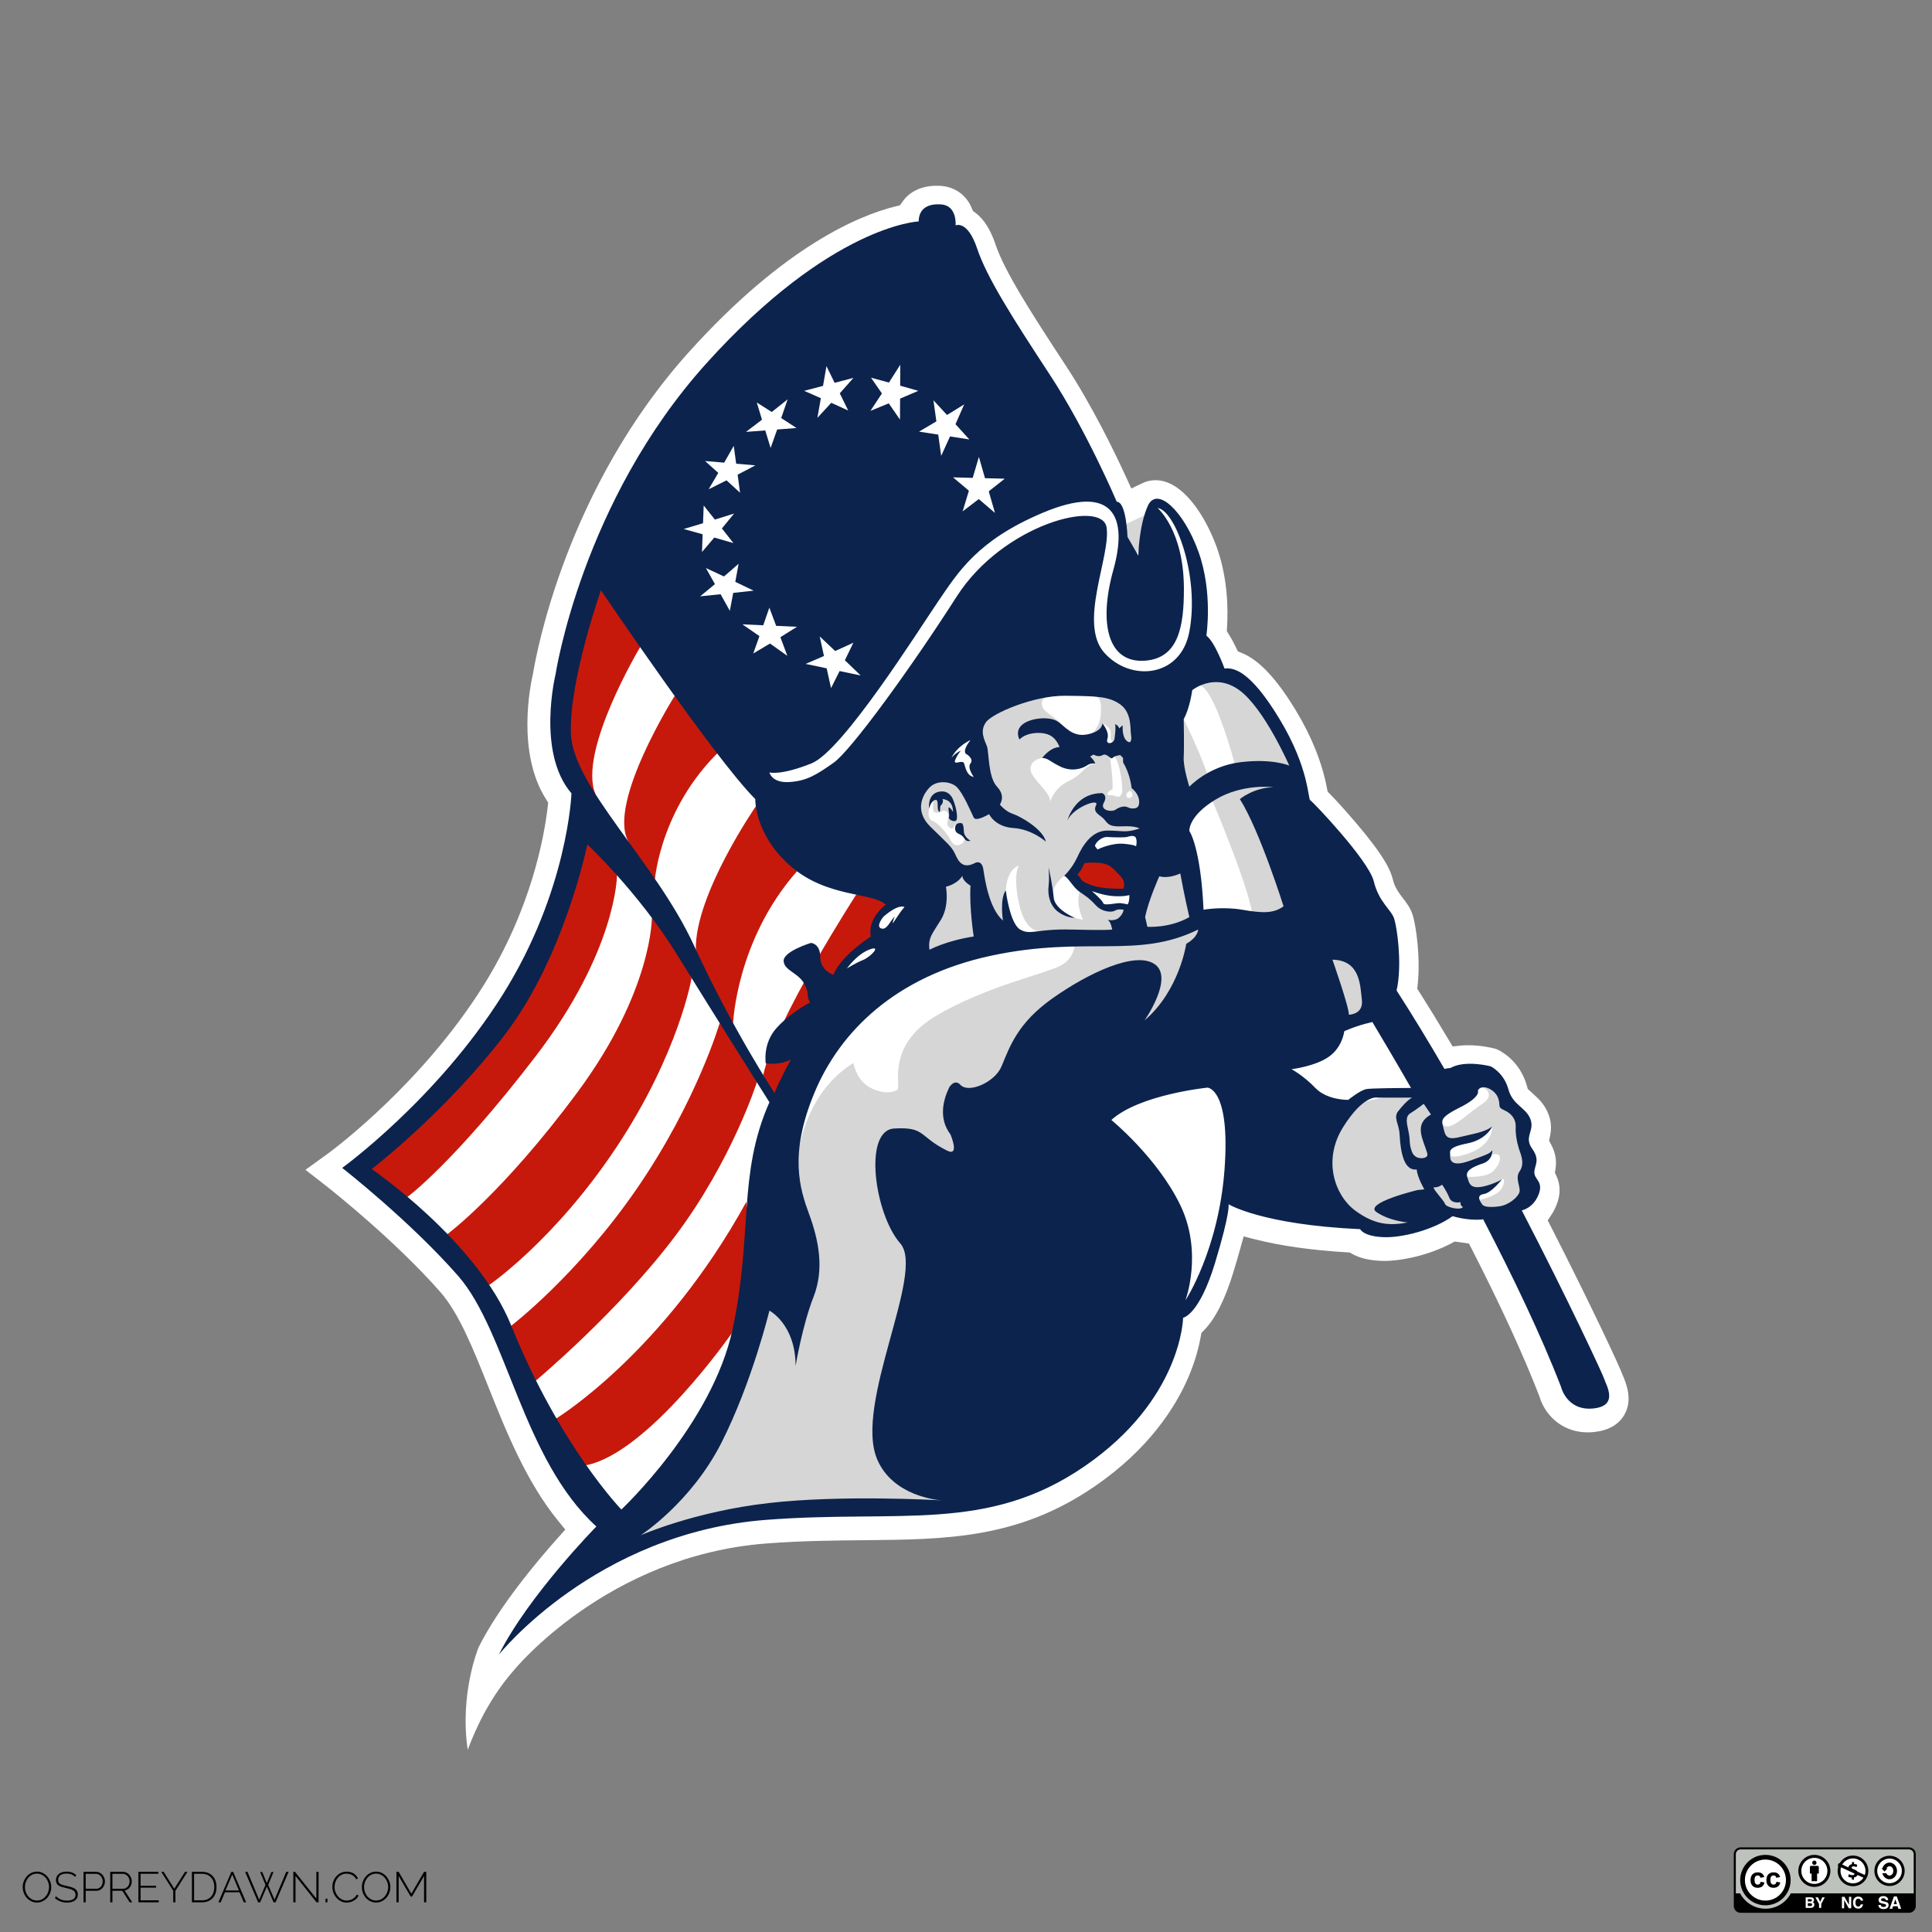 <?xml version="1.0" encoding="utf-8"?>
<!-- Generator: Adobe Illustrator 16.0.0, SVG Export Plug-In . SVG Version: 6.00 Build 0)  -->
<!DOCTYPE svg PUBLIC "-//W3C//DTD SVG 1.1//EN" "http://www.w3.org/Graphics/SVG/1.1/DTD/svg11.dtd">
<svg version="1.1" id="Layer_1" xmlns="http://www.w3.org/2000/svg" xmlns:xlink="http://www.w3.org/1999/xlink" x="0px" y="0px"
	 width="595.275px" height="595.279px" viewBox="0 0 595.275 595.279" enable-background="new 0 0 595.275 595.279"
	 xml:space="preserve">
<rect x="0" y="0" width="595.275" height="595.279" fill="#808080" stroke="none"/>
<g id="Layer_2">
	<g id="_x37_Wl2mV_1_">
	</g>
</g>
<g>
	<path fill="#FFFFFF" d="M144.115,539.133c-2.574-17.281,3.29-31.442,3.362-31.612c6.271-12.541,18.022-26.541,24.467-33.741
		l2.225-2.493l-2.107-2.585c-9.893-12.104-16.08-27.601-21.54-41.263c-4.671-11.715-9.08-22.771-14.808-29.303
		c-13.73-15.646-32.629-30.681-34.73-32.351l-6.863-5.353l7.003-5.062c2.979-2.204,29.111-21.986,47.619-51.353
		c15.071-23.931,19.004-46.688,19.998-55.36l0.156-1.365l-0.73-1.162c-8.979-14.272-4.832-34.783-3.908-38.75
		c0.981-5.938,10.232-57.029,48.099-99.017c29.34-32.534,52.388-42.013,63.519-44.762l1.413-0.354l0.842-1.188
		c2.2-3.112,5.905-4.826,10.431-4.826c0.438,0,0.896,0.006,1.388,0.039c3.017,0.228,5.711,1.555,7.578,3.752
		c0.764,0.883,1.372,1.88,1.83,2.978l0.406,0.979l0.85,0.635c2.562,1.943,4.625,5.213,6.127,9.721
		c2.729,8.188,11.055,21.182,21.65,37.315c8.126,12.369,15.101,26.769,18.523,34.248l1.655,3.604l3.58-1.708
		c1.181-0.559,2.479-0.838,3.886-0.838c8.396,0,15.396,11.092,18.84,20.604c3.519,9.721,3.511,19.606,3.199,24.646l-0.078,1.257
		l0.674,1.073c0.699,1.111,1.403,2.375,2.062,3.767l0.646,1.384l1.396,0.57c5.229,2.158,10.643,7.949,16.541,17.721
		c4.806,7.95,8.013,15.95,9.518,23.778l0.229,1.162l0.828,0.838c1.776,1.812,4.247,4.515,7.729,8.565
		c8.939,10.47,10.833,14.845,11.491,17.486c0.609,2.591,1.768,4.107,2.984,5.721c1.237,1.604,2.503,3.207,3.175,5.396
		c0.965,3.073,2.452,12.776,1.55,21.354l-0.146,1.359l0.729,1.146c2.869,4.521,5.843,9.372,8.889,14.493l1.283,2.143l2.487-0.263
		c0.771-0.083,1.583-0.104,2.414-0.104c3.954,0,7.353,0.843,8.001,1.01l0.577,0.165l0.551,0.26
		c1.104,0.529,6.729,3.558,8.827,10.972l0.298,1.054l1.739,1.595c1.448,1.307,3.467,3.108,4.63,6.185
		c0.843,2.188,1.003,4.396,0.494,6.746l-0.305,1.398l0.666,1.258c1.296,2.451,1.729,4.89,1.32,7.454l-0.19,1.182l0.516,1.086
		c1.274,2.779,1.243,5.854-0.114,9.106c-0.406,0.962-0.854,1.825-1.359,2.588l-1.257,1.9l1.042,2.03
		c11.834,23.163,21.415,43.562,22.106,45.792l0.021-0.007c1.133,2.729,3.081,7.646,0.384,12.188
		c-1.806,3.022-4.979,4.789-9.438,5.22c-0.591,0.059-1.2,0.092-1.803,0.092c-8.062,0-13.265-5.552-14.848-11.051
		c-5.015-12.938-11.974-28.075-20.798-45.312l-0.928-1.818l-4.406-0.617l-1.118,0.599c-7.048,3.717-15.415,5.381-20.584,5.381
		c-0.479,0-0.972-0.011-1.429-0.047c-3.466-0.193-6.285-0.905-8.438-2.121l-0.788-0.438l-0.895-0.054
		c-10.812-0.646-20.248-1.979-28.058-3.953l-3.708-0.94l-1.021,3.688c-0.591,2.109-1.289,4.521-2.127,7.271
		c-2.54,8.37-5.575,14.396-9.027,17.917l-0.843,0.859l-0.212,1.188c-0.504,2.854-1.594,7.358-3.894,12.685
		c-3.854,8.884-11.979,21.885-28.776,33.397c-23.525,16.151-45.53,16.354-71.008,16.592c-9.021,0.085-19.212,0.165-30.324,1.021
		c-48.898,3.812-77.413,38.788-77.695,39.138C151.254,522.719,146.83,531.806,144.115,539.133z"/>
	<path fill="#D6D6D6" d="M167.915,493.01c4.32-5.604,8.479-10.386,10.899-13.104l7.473-8.375l-7.098-8.679
		c-8.991-11.01-14.902-25.805-20.118-38.851c-4.962-12.451-9.654-24.228-16.423-31.951c-11.679-13.294-26.784-26.062-33.313-31.377
		c8.149-6.426,30.613-25.438,47.197-51.747c16.076-25.521,20.291-49.92,21.358-59.229l0.521-4.578l-2.447-3.896
		c-7.188-11.438-3.213-29.709-2.729-31.753c1.015-6.045,9.941-55.015,45.962-94.94c27.704-30.718,48.785-39.492,58.883-41.988
		l4.752-1.174l2.825-4.007c0.584-0.825,2.219-0.92,2.895-0.92l0.781,0.021c0.299,0.024,0.833,0.146,1.16,0.526l0.354,0.571
		l1.375,3.282l2.845,2.134c0.346,0.26,1.653,1.479,2.92,5.27c3.088,9.25,11.352,22.19,22.691,39.46
		c7.778,11.844,14.522,25.778,17.854,33.029l5.551,12.106l12.026-5.732c1.587,0.058,6.688,5.181,10.089,14.578
		c2.949,8.147,2.938,16.615,2.668,20.938l-0.259,4.229l2.245,3.574c0.526,0.838,1.047,1.771,1.521,2.793l2.158,4.604l4.725,1.942
		c1.854,0.762,5.897,3.6,12.15,13.956c4.254,7.023,7.062,14.013,8.369,20.769l0.769,3.917l2.781,2.812
		c1.657,1.688,3.993,4.247,7.275,8.083c7.812,9.146,9.277,12.635,9.542,13.708c1.049,4.408,3.188,7.226,4.604,9.085
		c0.87,1.104,1.532,1.969,1.695,2.521c0.648,2.044,1.958,10.489,1.194,17.683l-0.482,4.554l2.458,3.86
		c2.818,4.438,5.745,9.226,8.755,14.267l4.317,7.206l8.325-0.876c0.477-0.051,0.957-0.062,1.453-0.062
		c2.229,0,4.322,0.406,5.236,0.608c1.08,0.646,3.005,2.116,3.854,5.094l1.016,3.573l3.657,3.354
		c1.219,1.094,1.886,1.724,2.234,2.646c0.188,0.495,0.255,0.861,0.107,1.548l-1.003,4.691l2.234,4.223
		c0.44,0.848,0.426,1.282,0.354,1.694l-0.62,3.938l1.682,3.64c0.062,0.133,0.234,0.513-0.254,1.682
		c-0.166,0.396-0.343,0.763-0.552,1.08l-4.219,6.35l3.481,6.839c12.056,23.601,20.711,42.152,21.586,44.543l1.118,3.019
		c0.246,0.921,0.217,1.341,0.103,1.517c-0.188,0.331-1.162,0.645-2.408,0.757c-0.297,0.032-0.604,0.058-0.911,0.058
		c-4.593,0-5.854-3.937-5.979-4.38l-0.269-0.789c-5.071-13.104-12.214-28.642-21.188-46.184l-3.112-6.09l-12.107-1.694l-3.771,2.011
		c-5.34,2.812-12.223,4.3-16.248,4.3l-0.652-0.015c-3.019-0.185-4.271-0.735-4.688-0.971l-2.635-1.498l-3.054-0.172
		c-10.188-0.602-19.056-1.849-26.312-3.688l-12.458-3.156l-3.421,12.386c-0.565,2.039-1.251,4.377-2.063,7.051
		c-2.756,9.1-5.438,12.771-6.795,14.153l-2.823,2.869l-0.716,3.992c-0.419,2.378-1.325,6.128-3.274,10.646
		c-3.362,7.768-10.525,19.178-25.528,29.461c-21.212,14.565-40.924,14.743-65.882,14.979c-9.422,0.082-19.682,0.177-30.946,1.047
		C205.037,468.719,182.147,481.927,167.915,493.01z"/>
	<g>
		<polygon fill="#FFFFFF" points="111.375,360.552 145.995,393.771 160.335,421.749 188.998,468.26 200.195,466.154 
			226.072,425.594 231.675,389.931 241.811,341.107 257.198,310.552 278.17,292.025 283.411,277.644 274.678,273.631 
			251.595,267.187 239.008,252.996 230.275,236.774 185.157,176.278 177.827,197.301 172.919,222.883 180.264,246.92 
			171.867,282.795 159.632,307.403 142.855,329.784 125.363,347.061 		"/>
		<path fill="#FFFFFF" d="M246.325,353.467c0,0,2.21-17.027,16.629-25.948c0,0,0.793,4.979,4.729,7.34
			c3.937,2.363,7.854,1.835,8.901,0.802c1.058-1.057-3.667-13.64,12.062-22.814c15.739-9.188,33.837-12.857,38.42-15.485
			c4.596-2.61,4.071-7.339,4.071-7.339l-24.651,2.1l-29.632,8.923l-18.1,17.313l-12.438,24.369L246.325,353.467L246.325,353.467z"/>
		<path fill="#FFFFFF" d="M373.647,246.92c0,0,12.044,28.396,12.305,35.875c0.254,7.479-17.575-1.689-17.575-1.689l-5.765-24.725
			l2.354-5.969L373.647,246.92z"/>
		<path fill="#FFFFFF" d="M362.612,217.371c0,0,8.337,16.127,10.229,24.121l8.126-4.188c0,0-8.647-33.829-13.629-24.648
			L362.612,217.371z"/>
		<path fill="#FFFFFF" d="M360.508,334.596c0,0-23.598,9.437-22.8,9.437c0.78,0,15.198,17.309,15.198,17.309l9.706,20.979v20.458
			h3.935l3.409-7.347l4.338-10.229l3.812-18.604l2.868-23.613l-6.68-11.262L360.508,334.596z"/>
		<path fill="#FFFFFF" d="M444.734,344.592c0,0-0.96,2.724,1.537,2.464c2.493-0.271,6.508-4.396,10.622-7.073
			c4.12-2.71,0.252-5.796-1.119-4.539c-1.376,1.25-4.126,2.304-4.126,2.304L444.734,344.592z"/>
		<path fill="#FFFFFF" d="M446.136,354.515c0,0-0.914,3.544,6.562,0.794c7.476-2.751,7.075-8.261,7.075-8.261
			s-4.059,4.317-8.788,4.667C446.271,352.033,446.136,354.515,446.136,354.515z"/>
		<path fill="#FFFFFF" d="M452.054,362.598c0,0,5.498,0.311,7.722-1.521c2.222-1.836,4.138-6.354-0.166-5.34
			c-4.293,1.01-6.667,3.358-6.667,3.358l-3.396,3.518L452.054,362.598z"/>
		<path fill="#FFFFFF" d="M455.864,369.69c0,0,4.787-1.01,6.312-2.845c1.537-1.834,1.567-4.109,0.617-3.544
			c-0.96,0.579-5.067,4.204-6.935,3.798c-1.854-0.387-1.979,1.849-1.979,1.849L455.864,369.69z"/>
		<polygon fill="#FFFFFF" points="288.736,232.056 299.019,242.368 302.478,239.929 299.019,223.136 		"/>
		<polygon fill="#FFFFFF" points="234.639,234.844 235.691,243.835 251.256,243.835 280.958,213.352 304.219,179.594 
			329.755,164.393 336.213,168.234 332.018,187.815 341.278,207.935 353.687,211.777 364.012,206.005 369.427,195.86 
			367.691,170.513 359.283,156.348 355.63,156.348 354.565,159.504 349.497,172.437 346.357,167.371 345.307,158.799 
			337.787,150.755 305.377,162.29 282.198,189.39 257.713,226.272 		"/>
		<path fill="#FFFFFF" d="M322.154,214.927c0,0-1.495,0.432-1.063,2.521c0.445,2.102,3.807,3.074,6.322,6.076
			c2.521,3.021,6.44,4.076,6.44,4.076l2.665-1.714c0,0,2.415-1.702,2.671-6.076c0.27-4.355-0.526-4.8-2.104-5.601
			c-1.569-0.774-12.671-1.308-12.671-1.308L322.154,214.927z"/>
		<path fill="#FFFFFF" d="M339.634,222.883c0,0,2.613,1.137,2.613,2.971c0,1.842-0.283,1.842,0.552,2.75
			c0.854,0.915,0,1.708,0,1.708h-3.556l0.471-3.727L339.634,222.883z"/>
		<path fill="#FFFFFF" d="M342.007,233.434c0,0,1.024,6.832,0.771,9.714c0,0-1.388,0.616-1.565,1.403
			c-0.188,0.794,1.038,0.172,2.354,0.692c1.313,0.527,1.672,0.102,2.102-0.794c0.435-0.856-0.324-9.245-2.479-11.701
			C341.021,230.304,342.007,233.434,342.007,233.434z"/>
		<path fill="#FFFFFF" d="M347.841,243.835c0,0-1.226,0.743-0.688,1.646c0.515,0.896,1.562,0,1.562,0s0.524-0.396,0-1.271
			C348.19,243.32,347.841,243.835,347.841,243.835z"/>
		<path fill="#FFFFFF" d="M321.091,233.543c0,0-3.665,0.432-3.584,3.403c0.101,2.984,5.86,6.661,6.118,9.974
			c0,0,1.05-4.104,5.688-6.292c4.634-2.189,5.062-5.162,8.128-5.339C337.438,235.288,325.552,232.572,321.091,233.543z"/>
		<path fill="#FFFFFF" d="M320.324,286.876c0,0-4.394,0.647-6.363-8.54c-1.968-9.181,0-11.604,0-11.604s-3.597,0.577-4.058,7.625
			c-0.47,7.062,2.035,13.683,2.035,13.683l7.671,0.508L320.324,286.876z"/>
		<path fill="#FFFFFF" d="M327.91,269.816c0,0-3.936,2.938-3.584,6.362c0.349,3.402,5.374,6.889,9.378,7.143
			c0,0-2.346-4.394-1.062-8.534C333.892,270.667,327.91,269.816,327.91,269.816z"/>
		<polygon fill="#FFFFFF" points="335.144,273.631 339.797,279.587 349.701,279.587 349.701,274.279 344.065,275.004 		"/>
		<polygon fill="#FFFFFF" points="335.872,260.965 338.677,262.673 351.075,262.152 351.075,257.365 348.313,257.028 
			342.746,257.486 339.268,257.422 		"/>
		<polygon fill="#C6190C" points="333.044,264.831 331.145,269.358 333.704,272.902 340.523,274.451 347.975,274.451 
			347.006,270.343 342.422,265.289 		"/>
		<path fill="#FFFFFF" d="M286.402,248.698c0,0-1.158,3.479,1.013,4.298c2.167,0.826,4.917,4.623,5.51,5.879
			c0.601,1.239,1.562,1.956,3.021,1.312c1.429-0.66,1.695-2.241,0-4.464l-1.079-1.873c0,0-0.632,0.037-1.093,1.092
			c-0.457,1.054-2.168-0.565-1.897-1.333c0.254-0.771,0.067-0.876,0.254-2.279c0.203-1.399-1.252-1.645-1.569-1.511
			c-0.323,0.14-2.993,1.593-3.072-0.646c-0.083-2.235,0.377-2.591,0.377-2.591S286.701,246.908,286.402,248.698z"/>
	</g>
	<polygon fill="#FFFFFF" points="393.293,321.733 395.363,339.347 416.49,341.107 420.783,339.347 439.275,335.148 430.576,321.733 
		423.828,309.554 413.177,317.011 	"/>
	<g>
		<path fill="#C6190C" d="M197.229,199.402c0,0-19.282,32.197-13.758,45.271l-2.594,2.604l-5.511-12.343l-2.896-17.562
			l12.384-38.812l12.371,11.791L197.229,199.402L197.229,199.402z"/>
		<path fill="#C6190C" d="M207.865,214.431c0,0-20.701,32.838-14.326,44.711l3.691,10.4l4.585,1.25c0,0,1.873-23.524,22.073-41.372
			l-6.037-8.382L207.865,214.431z"/>
		<path fill="#C6190C" d="M232.887,248.419c0,0-18.804,27.227-18.489,44.122l3.722,13.733l7.761,8.945
			c0,0,0.979-25.562,19.684-46.77l-7.251-12.076L232.887,248.419z"/>
		<path fill="#C6190C" d="M263.79,275.663c0,0-24.956,38.562-28.623,55.563l4.203,9.136l13.368-20.977l6.026-19.666l5.021-6.31
			l6.771-3.144l-1.038-3.866l1.038-4.598l6.032-3.601l-4.46-3.21L263.79,275.663z"/>
		<path fill="#C6190C" d="M190.102,269.72c0,0-0.041,23.168-25.229,55.959c-25.171,32.771-39.308,43.096-39.308,43.096
			l-11.832-5.337l-2.359-3.411l44.59-46.681l23.855-56.973l6.305,2.769L190.102,269.72z"/>
		<path fill="#C6190C" d="M200.843,282.795c0,0,0.229,22.433-22.854,53.645c-23.073,31.195-40.121,43.797-40.121,43.797l3.938,9.432
			l8.933,6.238c0,0,20.283-13.839,39.365-42.688c19.096-28.847,22.976-51.854,22.976-51.854l-4.971-11.608L200.843,282.795z"/>
		<path fill="#C6190C" d="M157.532,408.466c0,0,20.457-15.646,38.809-42.407c18.369-26.736,25.396-50.832,25.396-50.832l8.248,9.931
			l3.205,8.315c0,0-7.562,23.938-25.079,47.271c-17.534,23.354-42.963,44.604-42.963,44.604l-5.257-5.518L157.532,408.466z"/>
		<path fill="#C6190C" d="M171.437,437.01c0,0,32.895-20.023,58.543-66.735l1.25,22.799l-5.836,17.816
			c0,0-25.604,36.769-44.771,40.562l-9.188-4.082L171.437,437.01L171.437,437.01z"/>
	</g>
	<path fill="#0C234D" d="M494.26,424.808c-0.285-1.021-10.769-23.708-25.379-51.874c0.661-0.146,3.562-0.996,5.101-4.685
		c1.752-4.203-1.227-4.725-1.227-6.996c0-2.274,1.93-3.666-0.688-7.348c-2.631-3.682,0.862-5.422-0.521-9.088
		c-1.403-3.675-5.437-4.202-6.819-9.27c-1.403-5.085-5.429-6.998-5.429-6.998s-7.861-2.086-12.421,0.525c0,0-0.688,0-1.826,0.276
		c-4.864-8.368-9.829-16.547-14.744-24.172c0.12-0.528,0.229-1.078,0.325-1.656c1.225-7.671-0.179-17.633-1.056-20.434
		c-0.876-2.812-4.724-5.066-6.299-11.554c-1.562-6.456-18.882-24.646-19.581-24.979c-0.699-0.362-0.35-9.979-9.447-24.997
		c-9.08-15.041-14.152-15.917-16.954-15.569c0,0-2.959-8.216-5.599-10.146c0,0,2.095-13.29-2.445-25.873
		c-4.539-12.593-12.762-20.271-15.562-14.166c-2.786,6.121-2.965,15.391-2.965,15.391l-3.326-5.765c0,0-0.336-10.838-3.313-10.838
		c0,0-9.271-21.861-20.633-39.163c-11.356-17.314-19.395-29.905-22.371-38.825c-2.979-8.909-6.645-7.168-6.645-7.168
		s0.539-6.114-4.448-6.451c-5-0.368-6.912,2.083-6.927,5.238c0,0-26.924,1.042-65.385,43.702
		c-38.461,42.667-46.492,95.804-46.492,95.804s-5.943,24.134,4.892,36.711c0,0-1.051,30.077-21.333,62.269
		c-20.283,32.166-49.309,53.137-49.309,53.137s20.632,16.091,35.67,33.212c15.039,17.146,19.93,56.654,42.646,77.277
		c0,0-20.969,21.335-30.062,39.511c0,0,29.755-37.466,82.258-41.549c41.169-3.206,68.107,4.14,98.175-16.481
		c30.064-20.643,30.414-45.806,30.414-45.806s4.896-0.697,9.806-16.787c4.879-16.095,4.188-18.184,4.188-18.184
		s10.134,6.293,40.562,7.684c0,0,0.857,2.104,6.815,2.45c5.942,0.354,15.897-2.273,21.675-6.463c0,0,4.197,1.396,8.922,1.047
		l0.458-0.122c9.04,17.386,17.84,35.673,24.021,51.695c0,0,1.74,7.424,9.868,6.643C498.987,433.204,494.786,426.643,494.26,424.808z
		 M419.615,308.103c0.526,4.539-4.03,4.539-4.03,4.539c0.186-2.09-5.043-16.954-5.043-16.954
		C419.126,295.866,419.089,303.561,419.615,308.103z M250.031,235.212c9.61-3.853,32.747-40.691,38.975-49.835
		c6.238-9.124,12.104-18.812,32.011-27.271c22.209-9.447,26.566,1.226,22.021,17.479c-4.584,16.414-1.753,28.854,9.796,27.979
		c10.147-0.771,11.995-10.241,11.941-22.35c-0.07-17.86-8.104-24.686-8.104-24.686c5.438,0.673,13.021,20.99,9.784,38.108
		c-2.666,14.178-18.165,15.521-26.209,6.479c-8.127-9.146,2.09-29.905,0.701-38.646c-1.403-8.736-31.831-1.06-46.171,21.321
		c-14.324,22.395-32.687,47.563-37.938,51.229c-5.234,3.676-8.222,5.604-13.638,5.938c-5.419,0.354-6.133-2.965-6.133-2.965
		S240.408,239.053,250.031,235.212z M363.664,269.117c1.229,6.819,2.786,13.46,2.786,13.46c-6.117,3.492-12.938,2.979-12.938,2.979
		c-0.161-0.876-0.688-2.979-0.688-2.979c1.05-5.238,4.379-12.584,4.379-12.584C360.171,270.857,363.664,269.117,363.664,269.117z
		 M346.371,259.994c-3.908-0.407-8.207,1.739-8.207,1.739l-0.794-1.029c0.068-1.047,2.036-2.946,3.868-2.812
		c1.83,0.121,5.054,0.188,5.914,0c0.838-0.203,2.479-0.781,2.873,0.387c0.391,1.162,0.012,2.496,0,2.552
		C350.037,260.775,349.984,260.343,346.371,259.994z M343.138,276.108c3.279,0.203,4.852-0.324,4.852-0.324
		c0,2.482-0.594,2.876-0.594,2.876s-0.905-0.261-2.155-0.394c-1.242-0.121-5.054,0.928-5.325,0
		c-0.241-0.901-3.522-3.733-3.522-3.733S339.863,275.911,343.138,276.108z M333.001,270.8c-0.213-0.654-1.062-1.308-1.062-1.308
		c1.495-1.575,2.155-3.543,2.155-3.543s2.561-0.387,5.312,0c2.748,0.394,3.812,1.898,5.765,3.949
		c1.981,2.032,0.917,3.924,0.917,3.924s-4.188,0.133-7.404-0.477C335.469,272.755,333.23,271.448,333.001,270.8z M341.196,255.911
		c-4.81,0-7.599,4.552-9.257,8.178c-1.67,3.625-4.029,5.729-4.029,5.729c1.4,0.781,2.804,3.669,4.732,4.971
		c1.91,1.321,2.963,1.935,4.969,4.115c2.021,2.197,4.989,2.271,5.944,1.669c0.955-0.623,2.628-0.272,2.628-0.272
		s0,1.149-1.395,2.438c-1.415,1.271-3.6,0.628-3.6,0.628c1.146,0.527,1.479,3.048,1.479,3.048s-1.651,0.285-12.564,0
		c-10.938-0.286-12.508,1.849-15.757,0c-3.226-1.848-4.448-12.052-4.448-12.052c-1.926,2.54-0.872,9.271-0.872,9.271
		c-4.286-3.684-5.594-12.771-6.038-15.734c-0.433-2.979-2.372-2.104-2.372-2.104c-4.031,2.197-5.323-0.433-6.361-2.712
		c-1.032-2.267-2.365-3.229-7.606-8.381c-5.244-5.162-2.104-10.323,0-12.292c2.102-1.955,6.036-1.778,8.044,0
		c2.007,1.804,4.634,8.09,5.324,9.499c0.691,1.391,4.729-1.062,4.729-1.062s1.832,3.945,7.521,4.282
		c5.688,0.354,9.976,4.19,9.976,4.19c-0.876-3.829-7.79-7.777-10.146-8.546c-2.355-0.755-4.026-2.896-4.026-2.896
		s1.928-2.526-0.862-5.474c-2.804-2.92-2.451-10.698-3.141-12.533c-0.715-1.848-2.276-4.54-0.281-7.346
		c2.021-2.8,14.783-8.216,24.312-8.146c9.522,0.102,13.543,0.102,17.146,2.718c3.568,2.628,2.963,7.785,3.22,9.188
		c0.271,1.396,0.108,3.313-1.387,1.91c-1.481-1.39-1.146-4.717-1.146-4.717c-0.688,0.521-1.117,0.959-1.117,0.959
		c-0.189-0.959-1.239-1.312-1.239-1.312c0.271,1.312,0,2.889-0.175,4.465c-0.162,1.573-2.887,2.083-2.188,0
		c0.701-2.104-1.562-4.719-1.562-4.719s0.163,2.45-4.641,3.41c-4.812,0.964-6.993-2.724-9.362-4.115
		c-2.359-1.396-7.856-1.048-10.48,0.958c-2.63,2.008-1.054,4.725-1.054,4.725c1.927-2.014,6.035-2.521,8.747-1.562
		c2.708,0.964,3.583,3.917,3.583,3.917c-2.888,0-5.336,3.334-5.336,3.334c1.846,0.089,2.008,0.869,5.513,2.622
		c3.505,1.739,6.819,0.691,8.205-0.267c1.403-0.978,2.63-0.609,2.63-0.609c-0.352-1.143-1.562-2.178-1.562-2.178l1.036-0.61
		c0,0,1.481,0.959,2.809,0.166c1.308-0.787,2.53,1.575,3.062,0.876c0.522-0.688,2.357-0.876,2.357-0.876l0.876,0.876v1.384
		c2.271,3.695,2.626,7.893,2.626,7.893c2.79,2.271,2.537,4.889,2.01,5.67c-0.523,0.779-2.194,0.78-3.149,0.271
		c-0.96-0.521-2.531-0.179-3.765,0.698c-1.213,0.877-4.972,0.254-3.663-2.102c1.309-2.356-0.524-2.979-0.524-2.979
		c-7.13,0-9.854,5.77-10.729,8.451c1.888-4.127,9.999-6.997,8.896-4.775c-1.229,2.445,1.311,2.979,2.532,4.465
		c1.211,1.479,1.562,2.277,5.674,2.094c4.107-0.185,5.16,0.691,5.16,0.691C346.615,256.704,346.009,255.911,341.196,255.911z
		 M291.456,273.225c3.938-1.048,5.067-3.41,5.067-3.41c0,1.657,2.496,3.061,2.496,3.061c-0.396,6.901,0.995,15.669,0.995,15.669
		c-8.653,1.339-13.625,4.097-13.625,4.097c-0.526-3.771,0.948-4.991,3.584-9.354C292.59,278.902,291.456,273.225,291.456,273.225z
		 M298.005,232.489c0,0,2.104,1.403,1.021,2.723c-1.109,1.29,0.995,4.185,0.995,4.185c-2.188-0.438-2.533-2.896-2.971-4.185
		c-0.432-1.313-3.403,0.771-2.763-0.971c0.646-1.752,1.791-2.965,1.791-2.965c-1.578,0.603-2.923,2.184-2.923,2.184
		c1.953-3.771,5.865-5.436,5.865-5.436C295.905,232.056,298.005,232.489,298.005,232.489z M271.513,286.07
		c-1.822-0.622,0.691-3.625,0.691-3.625c4.826-4.165,6.478-2.979,6.478-2.979c-1.902,2.114-3.788,5.677-3.626,4.845
		c0.155-0.846,0.612-1.861,0.612-1.861C274.421,283.403,273.316,286.718,271.513,286.07z M175.899,225.936
		c-0.527-16.438,9.258-44.063,9.258-44.063s34.972,51.759,47.555,64.336c0,0-0.348,10.858,10.854,20.629
		c11.185,9.804,25.171,8.044,29.362,11.893c0,0-5.771,4.178-4.601,9.815c0,0-9.299,5.917-11.537,11.821c0,0-4.058-1.312-4.058-5.498
		c0-4.203-2.881-4.342-2.881-4.342s-8.667,2.628-8.398,5.651c0.258,3.017,4.839,3.562,6.551,7.354
		c1.717,3.783,0.142,2.602,1.576,5.359c0,0-5.767,2.888-10.215,7.737c-4.473,4.852-3.422,11.01-3.422,11.01s4.191,0.662,7.737-1.173
		c0,0-3.843,7.035-5.03,10.31c0,0-12.938-19.58-24.822-45.455C201.934,265.454,176.424,242.368,175.899,225.936z M265.92,295.784
		c-2.438,0.984-4.981,2.616-4.981,2.616s3.007-4.324,6.938-5.835C271.809,291.055,268.332,294.786,265.92,295.784z M191.449,465.1
		c0,0-18.975-19.582-33.917-56.642c-10.499-26.052-43.005-48.26-43.005-48.26s22.385-17.132,40.915-41.253
		c18.528-24.14,25.521-58.756,25.521-58.756s15.729,14.686,27.625,33.917c11.892,19.232,28.479,45.512,28.479,45.512
		c-9.854,22.236-5.051,40.517-11.346,69.896C219.427,438.885,191.449,465.1,191.449,465.1z M324.326,307.575
		c-10.755,7.621-13.114,14.693-15.742,20.982c-2.02,4.896-10.134,8.452-12.679,5.688c-1.861-2.007-3.477,0.862-3.477,0.862
		c-1.901,3.988-3.248,9.583,0.431,14.438c0,0,2.979,6.978-1.053,4.972c-8.854-4.406-6.562-7.345-16.27-6.81
		c-9.705,0.518-6.021,26.479,1.851,35.4c7.854,8.907-14.438,49.562-7.085,66.608c4.835,11.214,18.32,12.471,20.01,12.579
		c0.104,0,0.175,0.012,0.175,0.012s-0.055,0-0.175-0.012c-2.372-0.146-31.077-1.72-53.245,0.793
		c-23.149,2.608-39.674,9.952-39.674,9.952s15.479-9.952,24.918-28.562c9.441-18.642,14.756-40.661,14.756-40.661
		s8.061,4.204,8.061,17.048c0,0,2.104-12.583,5.518-21.23c3.403-8.657,1.576-17.574-1.312-25.444
		c-2.895-7.871-6.304-18.438,1.566-37.409c7.87-18.976,25.062-36.006,54.479-42.318c29.438-6.292,44.918,1.201,63.797-8.056
		c0,0,0,2.292-3.68,4.396c0,0-2.087,14.422-12.845,23.596c0,0,9.179-13.1,3.145-17.302
		C349.755,292.888,335.078,299.974,324.326,307.575z M377.297,360.28c-1.841,24.922-12.059,40.408-12.059,40.408
		s5.511-14.693-1.574-29.379c-7.089-14.68-21.242-26.229-21.242-26.229c8.653-7.858,29.639-9.969,29.639-9.969
		S379.133,335.366,377.297,360.28z M382.72,280.299c-6.108-1.048-11.896,0-11.896,0c-0.876-19.396-4.382-24.292-4.382-24.292
		s-0.336-4.546,8.048-9.626c8.396-5.062,17.841-3.841,17.841-3.841c-6.133,0.177-10.315,3.669-10.315,3.669
		c6.106,9.619,13.466,33.042,13.466,33.042C392.339,281.531,388.835,281.353,382.72,280.299z M382.186,234.844
		c-9.955,1.229-15.736,7.562-15.736,7.562s-1.913-5.98-1.736-9.124c0.182-3.155,0-11.708,0-11.708
		c1.935-3.505,2.625-8.921,2.625-8.921s6.812-5.605,14.513,0c7.688,5.588,15.39,23.245,15.39,23.245
		S392.149,233.632,382.186,234.844z M397.933,329.435c0,0,7.339-0.878,11.522-3.854c4.212-2.966,4.737-7.854,4.737-7.854
		s3.835-1.738,7.854-2.626c0.271-0.062,0.521-0.137,0.793-0.207c2.854,4.77,7.035,11.817,11.911,20.312
		c-3.485,0.021-12.222,0.078-13.739,0.354c-1.938,0.35-5.613,3.329-5.613,3.329s-6.464,0.149-10.134-3.686
		C401.596,331.366,397.933,329.435,397.933,329.435z M436.74,366.677c0,0-16.789,4.013-12.585,6.812
		c4.203,2.812,9.627,3.156,9.627,3.156c-5.436,1.04-10.146,0.86-16.267-3.679c-6.121-4.545-10.147-15.377-3.671-25.7
		c6.47-10.312,10.666-9.077,10.666-9.077h10.649c0,0-1.354,0.381-4.363,4.188c-1.567,1.979,0.268,3.938,0.426,7.002
		c0.18,3.488,0.58,5.839,1.243,7.688c1.422,3.971,4.015,3.236,4.015,3.236c0.312,2.688,2.381,6.146,2.381,6.146L436.74,366.677z
		 M439.718,355.19c0.354,1.165-0.455,1.412-0.854,1.546c-0.405,0.134-2.99,0.61-3.91-2.079c-0.896-2.618-0.335-2.955-0.957-5.955
		c-0.581-2.806-1.102-4.669,0.606-5.725c1.708-1.033,4.069-2.88,4.069-2.88l2.223,3.289
		C435.533,346.401,438.383,350.816,439.718,355.19z M445.222,370.924c-0.396-1.189-4.451-5.246-3.276-5.105
		c1.188,0.119,2.386-0.8,2.386-0.8s1.412,1.965,2.21,3.992c0.77,2.045,3.532,1.384,3.532,1.384c-0.395,0.922,0.66,1.5,0.66,1.5
		C450.208,372.979,445.609,372.094,445.222,370.924z M468.175,367.258c-0.396,1.562-3.274,4.059-6.291,4.44
		c-3.021,0.396-4.725,0.132-5.239-0.646c-0.532-0.793-1.979-2.768,0.521-3.149c2.488-0.394,5.639-4.598,5.639-4.598
		c-1.188,0.915-4.203,1.85-4.203,1.85c-5.894,1.825-5.894-0.66-6.533-2.553c-0.635-1.884,1.695-3.1,4.839-4.134
		c3.147-1.061,2.883-4.071,2.883-4.071c-0.787,0.916-0.395,0.916-6.961,3.263c-6.544,2.352-6.019-1.021-6.019-1.954
		c0-0.921-0.781-2.222,5.258-3.396c6.044-1.188,7.722-5.258,7.722-5.258c-2.224,1.835-6.299,2.355-9.904,3.271
		c-3.608,0.912-4.516,0.14-5.038-2.354c-0.525-2.492-1.973-3.274,4.853-6.688c6.818-3.403,5.64-5.243,5.64-5.243
		c1.02-2.263,5.117-0.522,6.173,2.092c1.05,2.629-0.396,2.896,1.965,3.938c2.354,1.047,3.661,2.896,3.532,5.243
		c-0.127,2.37,0.521,5.372,1.229,7.34c0.718,1.981,1.394,4.203-0.051,6.293C466.727,363.052,468.575,365.677,468.175,367.258z"/>
	<path fill="#0C234D" d="M293.64,246.344c0,0-1.058-3.207-4.521-2.361c-3.492,0.851-2.845,5.188-2.845,5.188
		s0.419-2.184,1.793-2.673c1.375-0.479,0.458,2.59,1.172,3.455c0.729,0.843,0.134-1.379,0.688-1.848
		c0.553-0.445,0.815-1.499,0.431-1.899c0,0,3.277-0.062,3.277,3.938c0,0-0.648-1.105-1.182-1.372
		c-0.521-0.254,0.19,2.305-0.062,3.016c-0.271,0.73,1.644,1.646,2.225,0.984C295.215,252.108,294.691,248.838,293.64,246.344z"/>
	<path fill="#0C234D" d="M296.457,253.688c0,0-2.021-0.604-2.156,1.302c-0.136,1.917,1.178,1.714,2.156,2.564
		c0.983,0.857,0.917,1.905,2.562,1.505c0,0-1.896-1.117-2.023-2.686C296.86,254.806,296.929,254.413,296.457,253.688z"/>
	<path fill="#0C234D" d="M323.072,267.187c0,0,0.337,3.225,0,5.975c-0.311,2.749,0.523,6.075,3.086,7.896
		c2.558,1.81,4.987,1.734,4.987,1.734s-6.174-2.496-6.497-6.293C324.326,272.698,323.072,267.187,323.072,267.187z"/>
	<path fill="#FFFFFF" d="M301.611,140.782c0.623,2.172,1.25,4.364,1.878,6.556c2.028,0.059,4.052,0.104,6.081,0.157
		c-1.631,1.317-3.275,2.605-4.92,3.896c0.635,2.212,1.269,4.425,1.913,6.653c-1.675-1.438-3.332-2.854-4.99-4.271
		c-1.651,1.27-3.305,2.539-4.969,3.782c0.646-2.109,1.288-4.235,1.928-6.362c-1.635-1.382-3.27-2.763-4.892-4.112
		c2.02,0.048,4.048,0.106,6.066,0.157C300.349,145.094,300.987,142.946,301.611,140.782z"/>
	<path fill="#FFFFFF" d="M288.512,129.832c-0.309-2.167-0.606-4.333-0.905-6.492c1.385,1.482,2.782,2.999,4.179,4.521
		c1.771-1.077,3.537-2.156,5.293-3.258c-0.884,2.051-1.781,4.078-2.68,6.104c1.419,1.555,2.839,3.107,4.271,4.69
		c-1.986-0.321-3.969-0.612-5.957-0.923c-0.896,2-1.805,3.998-2.721,5.979c-0.303-2.188-0.604-4.365-0.913-6.542
		c-1.97-0.302-3.952-0.623-5.915-0.916C284.957,131.956,286.735,130.895,288.512,129.832z"/>
	<path fill="#FFFFFF" d="M268.364,116.367c1.837,0.488,3.686,0.997,5.534,1.507c1.168-1.824,2.336-3.646,3.492-5.499
		c-0.016,2.154-0.024,4.312-0.035,6.46c1.855,0.523,3.723,1.048,5.593,1.589c-1.867,0.812-3.74,1.604-5.614,2.394
		c-0.012,2.149-0.02,4.312-0.035,6.466c-1.156-1.688-2.309-3.349-3.456-5.007c-1.879,0.773-3.759,1.557-5.646,2.312
		c1.19-1.769,2.363-3.562,3.535-5.36C270.605,119.594,269.477,117.969,268.364,116.367z"/>
	<path fill="#FFFFFF" d="M256.054,212.023c-0.45-2.044-0.896-4.076-1.347-6.106c-2.152-0.452-4.318-0.917-6.476-1.356
		c1.891-0.795,3.768-1.617,5.644-2.44c-0.438-2.016-0.882-4.032-1.312-6.033c1.578,1.48,3.171,2.991,4.764,4.502
		c1.872-0.841,3.744-1.684,5.607-2.555c-0.865,1.82-1.739,3.615-2.614,5.409c1.619,1.548,3.239,3.098,4.873,4.684
		c-2.171-0.464-4.334-0.91-6.504-1.369C257.817,208.518,256.942,210.281,256.054,212.023z"/>
	<path fill="#FFFFFF" d="M254.645,112.799c0.828,1.701,1.672,3.432,2.517,5.151c1.938-0.511,3.873-1.009,5.798-1.529
		c-1.392,1.608-2.803,3.188-4.214,4.771c0.862,1.758,1.729,3.517,2.602,5.296c-1.759-0.807-3.492-1.593-5.23-2.377
		c-1.417,1.555-2.835,3.104-4.268,4.633c0.356-2.011,0.72-4.034,1.072-6.057c-1.72-0.769-3.438-1.525-5.146-2.264
		c1.938-0.502,3.874-1.021,5.812-1.527C253.943,116.865,254.297,114.838,254.645,112.799z"/>
	<path fill="#FFFFFF" d="M242.588,202.075c-1.788-1.287-3.562-2.541-5.343-3.794c-1.714,1.033-3.428,2.064-5.155,3.062
		c0.642-1.77,1.271-3.556,1.899-5.344c-1.755-1.222-3.509-2.438-5.25-3.631c2.142,0.104,4.28,0.195,6.422,0.291
		c0.63-1.805,1.26-3.611,1.884-5.438c0.689,1.854,1.396,3.731,2.097,5.612c2.139,0.102,4.276,0.192,6.418,0.291
		c-1.696,1.087-3.405,2.146-5.115,3.201C241.153,198.238,241.865,200.145,242.588,202.075z"/>
	<path fill="#FFFFFF" d="M217.509,175.03c1.847,0.847,3.694,1.717,5.554,2.588c1.51-1.294,3.019-2.59,4.516-3.924
		c-0.339,1.869-0.683,3.723-1.025,5.577c1.879,0.895,3.76,1.79,5.646,2.714c-2.089,0.24-4.188,0.467-6.283,0.694
		c-0.347,1.844-0.689,3.688-1.047,5.521c-0.955-1.72-1.9-3.416-2.844-5.111c-2.103,0.224-4.193,0.438-6.294,0.646
		c1.523-1.23,3.041-2.495,4.552-3.76C219.351,178.314,218.424,176.656,217.509,175.03z"/>
	<path fill="#FFFFFF" d="M233.17,124.006c1.53,0.96,3.075,1.946,4.62,2.938c1.635-1.291,3.271-2.584,4.896-3.906
		c-0.659,1.938-1.325,3.854-1.991,5.771c1.563,1.014,3.139,2.023,4.725,3.066c-1.984,0.153-3.975,0.308-5.961,0.456
		c-0.67,1.901-1.341,3.801-2.021,5.688c-0.562-1.812-1.104-3.607-1.652-5.402c-1.979,0.152-3.963,0.312-5.947,0.455
		c1.658-1.234,3.301-2.501,4.938-3.771C234.233,127.526,233.696,125.757,233.17,124.006z"/>
	<path fill="#FFFFFF" d="M223.132,142.548c0.986-1.722,1.977-3.44,2.95-5.189c0.24,1.827,0.495,3.679,0.739,5.514
		c1.972,0.173,3.938,0.328,5.91,0.51c-1.812,0.979-3.634,1.921-5.458,2.866c0.25,1.857,0.49,3.697,0.746,5.564
		c-1.398-1.291-2.784-2.559-4.168-3.812c-1.832,0.928-3.665,1.854-5.508,2.748c0.993-1.663,1.979-3.354,2.97-5.048
		c-1.363-1.229-2.729-2.458-4.073-3.655C219.198,142.196,221.168,142.382,223.132,142.548z"/>
	<path fill="#FFFFFF" d="M216.817,155.75c1.141,1.425,2.295,2.881,3.449,4.338c1.976-0.607,3.945-1.228,5.918-1.854
		c-1.246,1.549-2.501,3.064-3.757,4.59c1.177,1.492,2.354,2.985,3.551,4.506c-1.975-0.58-3.938-1.14-5.896-1.699
		c-1.259,1.495-2.519,2.989-3.793,4.451c0.063-1.823,0.134-3.645,0.201-5.467c-1.95-0.546-3.9-1.091-5.837-1.621
		c1.994-0.579,3.979-1.18,5.962-1.782C216.684,159.388,216.748,157.568,216.817,155.75z"/>
</g>
<g>
	<path fill="#BDC2BC" d="M535.992,588.913c-0.739,0-1.34-0.602-1.34-1.341v-16.588c0-0.739,0.601-1.339,1.34-1.339h52.497
		c0.738,0,1.339,0.6,1.339,1.339v16.588c0,0.739-0.601,1.341-1.339,1.341H535.992z"/>
	<g>
		<path d="M559.027,571.51c-2.725,0-4.935,2.21-4.935,4.934c0,2.729,2.21,4.938,4.935,4.938c2.728,0,4.938-2.21,4.938-4.938
			C563.964,573.719,561.755,571.51,559.027,571.51z"/>
		<path fill="#FFFFFF" d="M559.027,580.461c-2.219,0-4.015-1.798-4.015-4.019c0-2.217,1.797-4.014,4.015-4.014
			c2.219,0,4.019,1.798,4.019,4.014C563.046,578.664,561.246,580.461,559.027,580.461z"/>
		<g>
			<path d="M560.402,575.293c0-0.219-0.182-0.398-0.398-0.398h-1.952c-0.221,0-0.401,0.181-0.401,0.398v1.985h0.528v2.338h1.694
				v-2.338h0.527L560.402,575.293L560.402,575.293z"/>
			<path d="M559.695,573.942c0,0.37-0.3,0.668-0.667,0.668c-0.371,0-0.67-0.299-0.67-0.668s0.301-0.67,0.67-0.67
				C559.395,573.272,559.695,573.571,559.695,573.942z"/>
		</g>
	</g>
	<path d="M588.175,569.198h-51.868c-1.157,0-2.102,0.943-2.102,2.102v15.96c0,1.158,0.943,2.1,2.102,2.1h51.868
		c1.158,0,2.102-0.94,2.102-2.1V571.3C590.275,570.141,589.332,569.198,588.175,569.198z M589.644,583.375h-37.865
		c-1.477,2.809-4.417,4.725-7.81,4.725s-6.333-1.916-7.809-4.725h-1.326V571.3c0-0.812,0.658-1.471,1.47-1.471h51.869
		c0.811,0,1.471,0.658,1.471,1.471V583.375L589.644,583.375z"/>
	<g>
		<path fill="#FFFFFF" d="M558.773,584.933c0.1,0.14,0.15,0.302,0.15,0.495c0,0.198-0.052,0.357-0.151,0.479
			c-0.057,0.066-0.14,0.131-0.25,0.187c0.168,0.061,0.294,0.155,0.378,0.289c0.085,0.13,0.127,0.289,0.127,0.477
			c0,0.192-0.049,0.365-0.145,0.519c-0.062,0.104-0.14,0.188-0.23,0.256c-0.104,0.078-0.225,0.137-0.369,0.164
			c-0.141,0.028-0.294,0.043-0.459,0.043h-1.466v-3.256h1.573C558.326,584.594,558.607,584.706,558.773,584.933z M557.009,585.151
			v0.717h0.79c0.143,0,0.257-0.026,0.345-0.08s0.133-0.147,0.133-0.286c0-0.15-0.059-0.248-0.176-0.301
			c-0.1-0.033-0.228-0.05-0.383-0.05H557.009L557.009,585.151z M557.009,586.407v0.869h0.789c0.143,0,0.25-0.02,0.328-0.058
			c0.145-0.071,0.217-0.206,0.217-0.407c0-0.17-0.07-0.285-0.208-0.35c-0.077-0.034-0.188-0.056-0.327-0.056L557.009,586.407
			L557.009,586.407z"/>
		<path fill="#FFFFFF" d="M561.469,584.586h0.771l-1.089,2.034v1.222h-0.68v-1.222l-1.127-2.034h0.8l0.677,1.418L561.469,584.586z"
			/>
	</g>
	<g>
		<g>
			<path fill="#FFFFFF" d="M567.517,584.426h0.776l1.403,2.473v-2.473h0.692v3.545h-0.742l-1.443-2.517v2.517h-0.688
				L567.517,584.426L567.517,584.426z"/>
			<path fill="#FFFFFF" d="M571.425,584.797c0.285-0.292,0.647-0.437,1.09-0.437c0.591,0,1.02,0.195,1.295,0.587
				c0.148,0.221,0.229,0.439,0.242,0.661h-0.741c-0.048-0.17-0.106-0.299-0.183-0.384c-0.132-0.153-0.328-0.229-0.586-0.229
				c-0.265,0-0.473,0.107-0.623,0.324c-0.152,0.219-0.229,0.525-0.229,0.923c0,0.399,0.08,0.696,0.241,0.895
				c0.161,0.197,0.365,0.299,0.614,0.299c0.252,0,0.447-0.086,0.581-0.256c0.072-0.09,0.136-0.229,0.183-0.41h0.736
				c-0.066,0.387-0.226,0.699-0.486,0.943c-0.262,0.241-0.594,0.36-1.002,0.36c-0.505,0-0.901-0.163-1.19-0.489
				c-0.288-0.328-0.434-0.777-0.434-1.353C570.93,585.607,571.095,585.133,571.425,584.797z"/>
		</g>
	</g>
	<g>
		<path fill="#FFFFFF" d="M579.517,586.944c0.022,0.173,0.073,0.303,0.145,0.389c0.132,0.154,0.354,0.233,0.673,0.233
			c0.19,0,0.347-0.021,0.465-0.062c0.225-0.078,0.338-0.226,0.338-0.438c0-0.125-0.055-0.223-0.166-0.291
			c-0.113-0.066-0.285-0.126-0.525-0.178l-0.411-0.088c-0.401-0.093-0.679-0.188-0.829-0.294c-0.254-0.173-0.383-0.448-0.383-0.819
			c0-0.339,0.126-0.619,0.376-0.846c0.249-0.224,0.617-0.336,1.102-0.336c0.401,0,0.748,0.104,1.033,0.315
			c0.284,0.213,0.436,0.521,0.45,0.922h-0.762c-0.014-0.227-0.117-0.387-0.306-0.484c-0.126-0.065-0.282-0.096-0.473-0.096
			c-0.209,0-0.375,0.041-0.499,0.122c-0.126,0.083-0.188,0.196-0.188,0.346c0,0.135,0.062,0.236,0.186,0.303
			c0.079,0.043,0.246,0.096,0.502,0.155l0.665,0.156c0.292,0.068,0.513,0.162,0.655,0.276c0.227,0.179,0.339,0.435,0.339,0.771
			c0,0.351-0.134,0.637-0.4,0.863c-0.269,0.229-0.646,0.344-1.134,0.344c-0.5,0-0.891-0.112-1.176-0.339
			c-0.287-0.224-0.432-0.536-0.432-0.929L579.517,586.944L579.517,586.944z"/>
		<path fill="#FFFFFF" d="M583.542,584.325h0.896l1.34,3.791h-0.858l-0.249-0.778h-1.396l-0.255,0.778h-0.828L583.542,584.325z
			 M583.486,586.681h0.972l-0.479-1.49L583.486,586.681z"/>
	</g>
	<g>
		<circle cx="543.95" cy="579.28" r="7.771"/>
		<circle fill="#FFFFFF" cx="543.95" cy="579.278" r="6.322"/>
		<g>
			<path d="M543.597,578.348l-1.188,0.215c-0.041-0.237-0.131-0.416-0.273-0.537c-0.143-0.119-0.325-0.178-0.55-0.178
				c-0.302,0-0.537,0.104-0.72,0.31c-0.18,0.204-0.268,0.555-0.268,1.038c0,0.539,0.09,0.921,0.271,1.146
				c0.183,0.223,0.426,0.332,0.73,0.332c0.229,0,0.417-0.064,0.562-0.195c0.146-0.131,0.249-0.354,0.311-0.67l1.182,0.199
				c-0.123,0.545-0.354,0.954-0.707,1.229c-0.348,0.276-0.813,0.416-1.399,0.416c-0.668,0-1.197-0.21-1.594-0.629
				c-0.396-0.42-0.592-1.004-0.592-1.746c0-0.75,0.198-1.337,0.594-1.754c0.397-0.42,0.936-0.627,1.613-0.627
				c0.555,0,0.995,0.118,1.322,0.355C543.219,577.497,543.453,577.86,543.597,578.348z"/>
			<path d="M548.477,578.348l-1.188,0.215c-0.039-0.237-0.131-0.416-0.272-0.537c-0.144-0.119-0.325-0.178-0.551-0.178
				c-0.301,0-0.539,0.104-0.72,0.31c-0.178,0.204-0.268,0.555-0.268,1.038c0,0.539,0.09,0.921,0.271,1.146
				c0.182,0.223,0.426,0.332,0.729,0.332c0.229,0,0.417-0.064,0.562-0.195c0.146-0.131,0.25-0.354,0.311-0.67l1.183,0.199
				c-0.123,0.545-0.356,0.954-0.708,1.229c-0.349,0.276-0.814,0.416-1.4,0.416c-0.668,0-1.197-0.21-1.593-0.629
				c-0.396-0.42-0.592-1.004-0.592-1.746c0-0.75,0.196-1.337,0.595-1.754c0.396-0.42,0.934-0.627,1.612-0.627
				c0.554,0,0.994,0.118,1.322,0.355C548.1,577.497,548.337,577.86,548.477,578.348z"/>
		</g>
	</g>
	<g>
		<path d="M570.93,571.719c-2.61,0-4.727,2.115-4.727,4.726c0,2.612,2.115,4.729,4.727,4.729s4.728-2.113,4.728-4.729
			C575.658,573.834,573.546,571.719,570.93,571.719z"/>
		<circle fill="#FFFFFF" cx="570.93" cy="576.447" r="3.846"/>
		
			<rect x="570.488" y="571.955" transform="matrix(0.422 -0.906 0.906 0.422 -192.747 850.346)" width="0.924" height="8.958"/>
		<g>
			<path d="M570.58,579.151v-0.637c-0.444-0.013-0.877-0.14-1.129-0.277l0.197-0.776c0.279,0.153,0.672,0.292,1.101,0.292
				c0.382,0,0.646-0.151,0.646-0.409c0-0.252-0.223-0.41-0.709-0.578c-0.711-0.238-1.196-0.568-1.196-1.215
				c0-0.59,0.411-1.047,1.122-1.181v-0.631h0.65v0.584c0.443,0.015,0.742,0.115,0.968,0.222l-0.199,0.748
				c-0.167-0.079-0.478-0.232-0.954-0.232c-0.434,0-0.571,0.193-0.571,0.381c0,0.212,0.231,0.356,0.798,0.564
				c0.796,0.276,1.107,0.643,1.107,1.246c0,0.591-0.411,1.09-1.182,1.221v0.684L570.58,579.151L570.58,579.151z"/>
		</g>
	</g>
	<g>
		<path d="M582.185,571.784c-2.571,0-4.66,2.086-4.66,4.658c0,2.576,2.089,4.665,4.66,4.665c2.576,0,4.665-2.089,4.665-4.665
			C586.852,573.87,584.761,571.784,582.185,571.784z"/>
		<path fill="#FFFFFF" d="M582.185,580.238c-2.092,0-3.789-1.698-3.789-3.794c0-2.091,1.695-3.79,3.789-3.79
			c2.096,0,3.793,1.696,3.793,3.79C585.979,578.538,584.281,580.238,582.185,580.238z"/>
		<path d="M582.185,573.885c-1.016,0-1.874,0.733-2.182,1.746h-0.294l0.933,1.016l0.93-1.016h-0.348
			c0.215-0.37,0.563-0.616,0.96-0.616c0.65,0,1.179,0.646,1.179,1.443c0,0.793-0.526,1.44-1.179,1.44
			c-0.432,0-0.81-0.289-1.016-0.72h-1.196c0.278,1.068,1.167,1.854,2.214,1.854c1.273,0,2.311-1.155,2.311-2.576
			C584.496,575.034,583.464,573.885,582.185,573.885z"/>
	</g>
</g>
<g>
	<path d="M11.392,586.197c-0.652,0-1.248-0.138-1.786-0.41c-0.539-0.271-1.002-0.631-1.39-1.07c-0.388-0.441-0.688-0.949-0.9-1.521
		C7.106,582.619,7,582.032,7,581.432c0-0.626,0.114-1.226,0.338-1.797c0.226-0.574,0.533-1.08,0.927-1.521
		c0.393-0.44,0.857-0.792,1.396-1.053c0.538-0.26,1.119-0.39,1.746-0.39c0.653,0,1.248,0.138,1.786,0.417
		c0.538,0.275,0.999,0.641,1.382,1.09s0.682,0.959,0.893,1.528c0.213,0.567,0.318,1.144,0.318,1.726c0,0.636-0.113,1.24-0.338,1.812
		c-0.225,0.574-0.534,1.079-0.926,1.517c-0.394,0.437-0.856,0.785-1.391,1.045C12.598,586.066,12.018,586.197,11.392,586.197z
		 M7.675,581.432c0,0.539,0.091,1.057,0.271,1.555s0.437,0.939,0.768,1.324c0.33,0.383,0.724,0.69,1.178,0.92
		c0.455,0.229,0.955,0.344,1.502,0.344c0.563,0,1.072-0.117,1.527-0.355c0.454-0.239,0.846-0.555,1.17-0.946
		c0.327-0.392,0.578-0.834,0.755-1.328s0.265-0.997,0.265-1.51c0-0.538-0.092-1.057-0.277-1.555
		c-0.185-0.498-0.442-0.939-0.773-1.323s-0.723-0.691-1.179-0.919c-0.454-0.229-0.949-0.347-1.486-0.347
		c-0.565,0-1.076,0.119-1.536,0.357c-0.458,0.238-0.85,0.554-1.17,0.945c-0.322,0.394-0.571,0.836-0.748,1.33
		C7.762,580.422,7.675,580.923,7.675,581.432z"/>
	<path d="M23.14,578.299c-0.608-0.681-1.469-1.021-2.58-1.021c-0.918,0-1.587,0.175-2.006,0.523
		c-0.417,0.349-0.628,0.817-0.628,1.407c0,0.302,0.054,0.554,0.159,0.755c0.106,0.202,0.271,0.373,0.496,0.51
		c0.226,0.137,0.513,0.256,0.86,0.355c0.35,0.103,0.761,0.2,1.237,0.299c0.512,0.106,0.97,0.223,1.377,0.352
		c0.404,0.127,0.75,0.289,1.038,0.483c0.287,0.193,0.508,0.433,0.662,0.715c0.153,0.281,0.231,0.632,0.231,1.044
		c0,0.414-0.082,0.775-0.245,1.086c-0.163,0.31-0.392,0.565-0.688,0.773c-0.297,0.208-0.648,0.364-1.059,0.471
		c-0.411,0.104-0.867,0.157-1.37,0.157c-1.463,0-2.704-0.467-3.717-1.401l0.356-0.542c0.396,0.415,0.882,0.743,1.457,0.984
		c0.573,0.242,1.217,0.363,1.931,0.363c0.821,0,1.461-0.147,1.925-0.449c0.462-0.301,0.695-0.754,0.695-1.362
		c0-0.309-0.06-0.57-0.178-0.787s-0.303-0.404-0.551-0.562c-0.247-0.158-0.554-0.295-0.919-0.409
		c-0.364-0.115-0.796-0.225-1.29-0.33c-0.503-0.105-0.945-0.219-1.329-0.338c-0.384-0.117-0.708-0.269-0.972-0.449
		c-0.265-0.181-0.463-0.398-0.596-0.654s-0.199-0.578-0.199-0.967c0-0.423,0.082-0.797,0.246-1.124
		c0.163-0.326,0.391-0.603,0.682-0.826c0.291-0.226,0.64-0.395,1.044-0.511c0.406-0.114,0.854-0.17,1.351-0.17
		c0.607,0,1.15,0.09,1.627,0.27c0.477,0.183,0.909,0.459,1.296,0.828L23.14,578.299z"/>
	<path d="M25.734,586.131v-9.395h3.863c0.396,0,0.763,0.085,1.098,0.251c0.335,0.168,0.624,0.392,0.866,0.669
		s0.432,0.591,0.568,0.938c0.138,0.35,0.205,0.698,0.205,1.053c0,0.381-0.063,0.746-0.191,1.098
		c-0.128,0.354-0.31,0.666-0.542,0.939c-0.232,0.272-0.512,0.492-0.833,0.654c-0.323,0.164-0.683,0.245-1.078,0.245h-3.281v3.546
		L25.734,586.131L25.734,586.131z M26.408,581.963h3.241c0.309,0,0.586-0.064,0.833-0.191s0.456-0.3,0.629-0.516
		c0.171-0.218,0.303-0.463,0.396-0.741c0.092-0.276,0.139-0.565,0.139-0.866c0-0.309-0.056-0.602-0.165-0.879
		c-0.11-0.279-0.26-0.523-0.45-0.734c-0.189-0.213-0.41-0.381-0.661-0.504s-0.519-0.186-0.801-0.186h-3.162L26.408,581.963
		L26.408,581.963z"/>
	<path d="M33.963,586.131v-9.395h3.917c0.397,0,0.764,0.085,1.098,0.251c0.335,0.168,0.622,0.392,0.859,0.669
		c0.238,0.277,0.426,0.591,0.563,0.938c0.137,0.35,0.204,0.698,0.204,1.053c0,0.344-0.054,0.676-0.159,0.998
		c-0.105,0.324-0.254,0.611-0.45,0.867c-0.194,0.256-0.427,0.467-0.7,0.635c-0.273,0.169-0.572,0.277-0.899,0.331l2.341,3.651
		h-0.781l-2.274-3.547h-3.043v3.547L33.963,586.131L33.963,586.131z M34.636,581.963h3.295c0.299,0,0.571-0.064,0.819-0.197
		c0.247-0.132,0.458-0.307,0.636-0.522c0.176-0.216,0.311-0.462,0.402-0.741c0.093-0.277,0.141-0.562,0.141-0.853
		c0-0.3-0.056-0.589-0.166-0.866c-0.11-0.276-0.261-0.522-0.45-0.733c-0.189-0.212-0.409-0.382-0.661-0.511
		c-0.252-0.127-0.523-0.192-0.814-0.192h-3.201V581.963z"/>
	<path d="M48.899,585.521v0.608h-6.258v-9.395h6.139v0.61h-5.464v3.688h4.775v0.582h-4.775v3.903h5.583V585.521z"/>
	<path d="M50.421,576.736l3.281,5.199l3.308-5.199h0.742l-3.706,5.849v3.546h-0.674v-3.572l-3.69-5.821L50.421,576.736
		L50.421,576.736z"/>
	<path d="M59.126,586.131v-9.395h3.122c0.741,0,1.392,0.124,1.951,0.371c0.561,0.248,1.025,0.583,1.396,1.007
		c0.371,0.423,0.647,0.919,0.833,1.487c0.185,0.567,0.277,1.175,0.277,1.819c0,0.715-0.104,1.36-0.311,1.938
		s-0.505,1.07-0.894,1.481c-0.388,0.409-0.857,0.729-1.41,0.953c-0.552,0.224-1.167,0.337-1.845,0.337L59.126,586.131
		L59.126,586.131z M66.031,581.421c0-0.592-0.083-1.137-0.251-1.635c-0.167-0.498-0.412-0.93-0.733-1.291
		c-0.322-0.359-0.718-0.644-1.185-0.848c-0.466-0.202-1.005-0.303-1.614-0.303h-2.447v8.177h2.447c0.617,0,1.162-0.104,1.633-0.312
		c0.473-0.206,0.866-0.495,1.185-0.865c0.316-0.37,0.559-0.805,0.722-1.303S66.031,582.003,66.031,581.421z"/>
	<path d="M67.288,586.131l3.996-9.395h0.555l3.997,9.395h-0.728l-1.311-3.097h-4.484l-1.311,3.097H67.288z M71.562,577.557
		l-2.09,4.922h4.141L71.562,577.557z"/>
	<path d="M80.148,576.802h0.661l1.401,3.413l1.403-3.413h0.661l-1.654,3.956l1.971,4.577l3.6-8.601h0.742l-4.023,9.395h-0.62
		l-2.063-4.829l-2.077,4.829h-0.622l-4.008-9.395h0.728l3.612,8.601l1.945-4.577L80.148,576.802z"/>
	<path d="M91.05,578.008v8.123h-0.675v-9.394h0.518l6.588,8.27v-8.255h0.675v9.379h-0.622L91.05,578.008z"/>
	<path d="M100.297,586.131v-1.125h0.583v1.125H100.297z"/>
	<path d="M102.401,581.368c0-0.563,0.098-1.127,0.298-1.688c0.197-0.561,0.486-1.062,0.866-1.502c0.379-0.44,0.844-0.8,1.395-1.077
		c0.552-0.277,1.181-0.418,1.887-0.418c0.838,0,1.552,0.192,2.144,0.576c0.591,0.383,1.027,0.877,1.309,1.475l-0.556,0.318
		c-0.159-0.327-0.351-0.601-0.576-0.82c-0.224-0.221-0.466-0.399-0.727-0.537c-0.261-0.137-0.533-0.234-0.814-0.298
		c-0.281-0.062-0.562-0.092-0.833-0.092c-0.6,0-1.129,0.121-1.589,0.364c-0.458,0.241-0.847,0.558-1.164,0.944
		c-0.316,0.39-0.557,0.826-0.722,1.316c-0.164,0.489-0.245,0.981-0.245,1.475c0,0.558,0.097,1.086,0.291,1.59
		c0.195,0.502,0.459,0.945,0.795,1.328c0.334,0.383,0.731,0.691,1.19,0.919c0.458,0.229,0.951,0.346,1.48,0.346
		c0.282,0,0.571-0.036,0.866-0.106c0.296-0.069,0.583-0.18,0.86-0.329c0.277-0.15,0.536-0.343,0.774-0.576
		c0.238-0.232,0.437-0.51,0.594-0.827l0.569,0.278c-0.159,0.352-0.372,0.665-0.642,0.939c-0.271,0.271-0.57,0.502-0.906,0.688
		c-0.335,0.186-0.689,0.324-1.065,0.416c-0.375,0.092-0.742,0.139-1.104,0.139c-0.644,0-1.233-0.141-1.768-0.423
		c-0.532-0.281-0.994-0.649-1.382-1.104c-0.387-0.455-0.689-0.972-0.905-1.549C102.509,582.555,102.401,581.969,102.401,581.368z"/>
	<path d="M115.882,586.197c-0.652,0-1.247-0.138-1.785-0.41c-0.538-0.271-1.001-0.631-1.39-1.07
		c-0.388-0.441-0.688-0.949-0.898-1.521c-0.212-0.572-0.317-1.16-0.317-1.76c0-0.627,0.112-1.225,0.337-1.798
		c0.224-0.573,0.534-1.081,0.926-1.521c0.394-0.44,0.857-0.792,1.396-1.052c0.539-0.261,1.121-0.391,1.747-0.391
		c0.65,0,1.247,0.139,1.786,0.416c0.538,0.276,0.999,0.643,1.381,1.091c0.384,0.45,0.682,0.959,0.894,1.529
		c0.211,0.566,0.317,1.144,0.317,1.726c0,0.635-0.113,1.239-0.337,1.812c-0.226,0.572-0.534,1.077-0.928,1.514
		c-0.393,0.438-0.854,0.785-1.389,1.046C117.087,586.066,116.509,586.197,115.882,586.197z M112.164,581.432
		c0,0.539,0.09,1.057,0.271,1.555c0.181,0.498,0.436,0.939,0.767,1.324c0.331,0.383,0.724,0.69,1.178,0.92s0.954,0.344,1.501,0.344
		c0.564,0,1.073-0.117,1.527-0.355c0.456-0.239,0.845-0.555,1.171-0.946s0.578-0.834,0.754-1.328
		c0.175-0.494,0.266-0.997,0.266-1.51c0-0.538-0.094-1.057-0.278-1.555c-0.186-0.498-0.443-0.939-0.774-1.323
		s-0.724-0.691-1.178-0.919c-0.455-0.229-0.95-0.347-1.488-0.347c-0.563,0-1.075,0.119-1.534,0.357s-0.851,0.554-1.172,0.945
		c-0.321,0.394-0.57,0.836-0.748,1.33C112.252,580.422,112.164,580.923,112.164,581.432z"/>
	<path d="M130.659,586.131v-8.123l-3.704,6.338h-0.423l-3.705-6.338v8.123h-0.675v-9.394h0.675l3.916,6.722l3.916-6.722h0.675v9.394
		H130.659L130.659,586.131z"/>
</g>
</svg>
